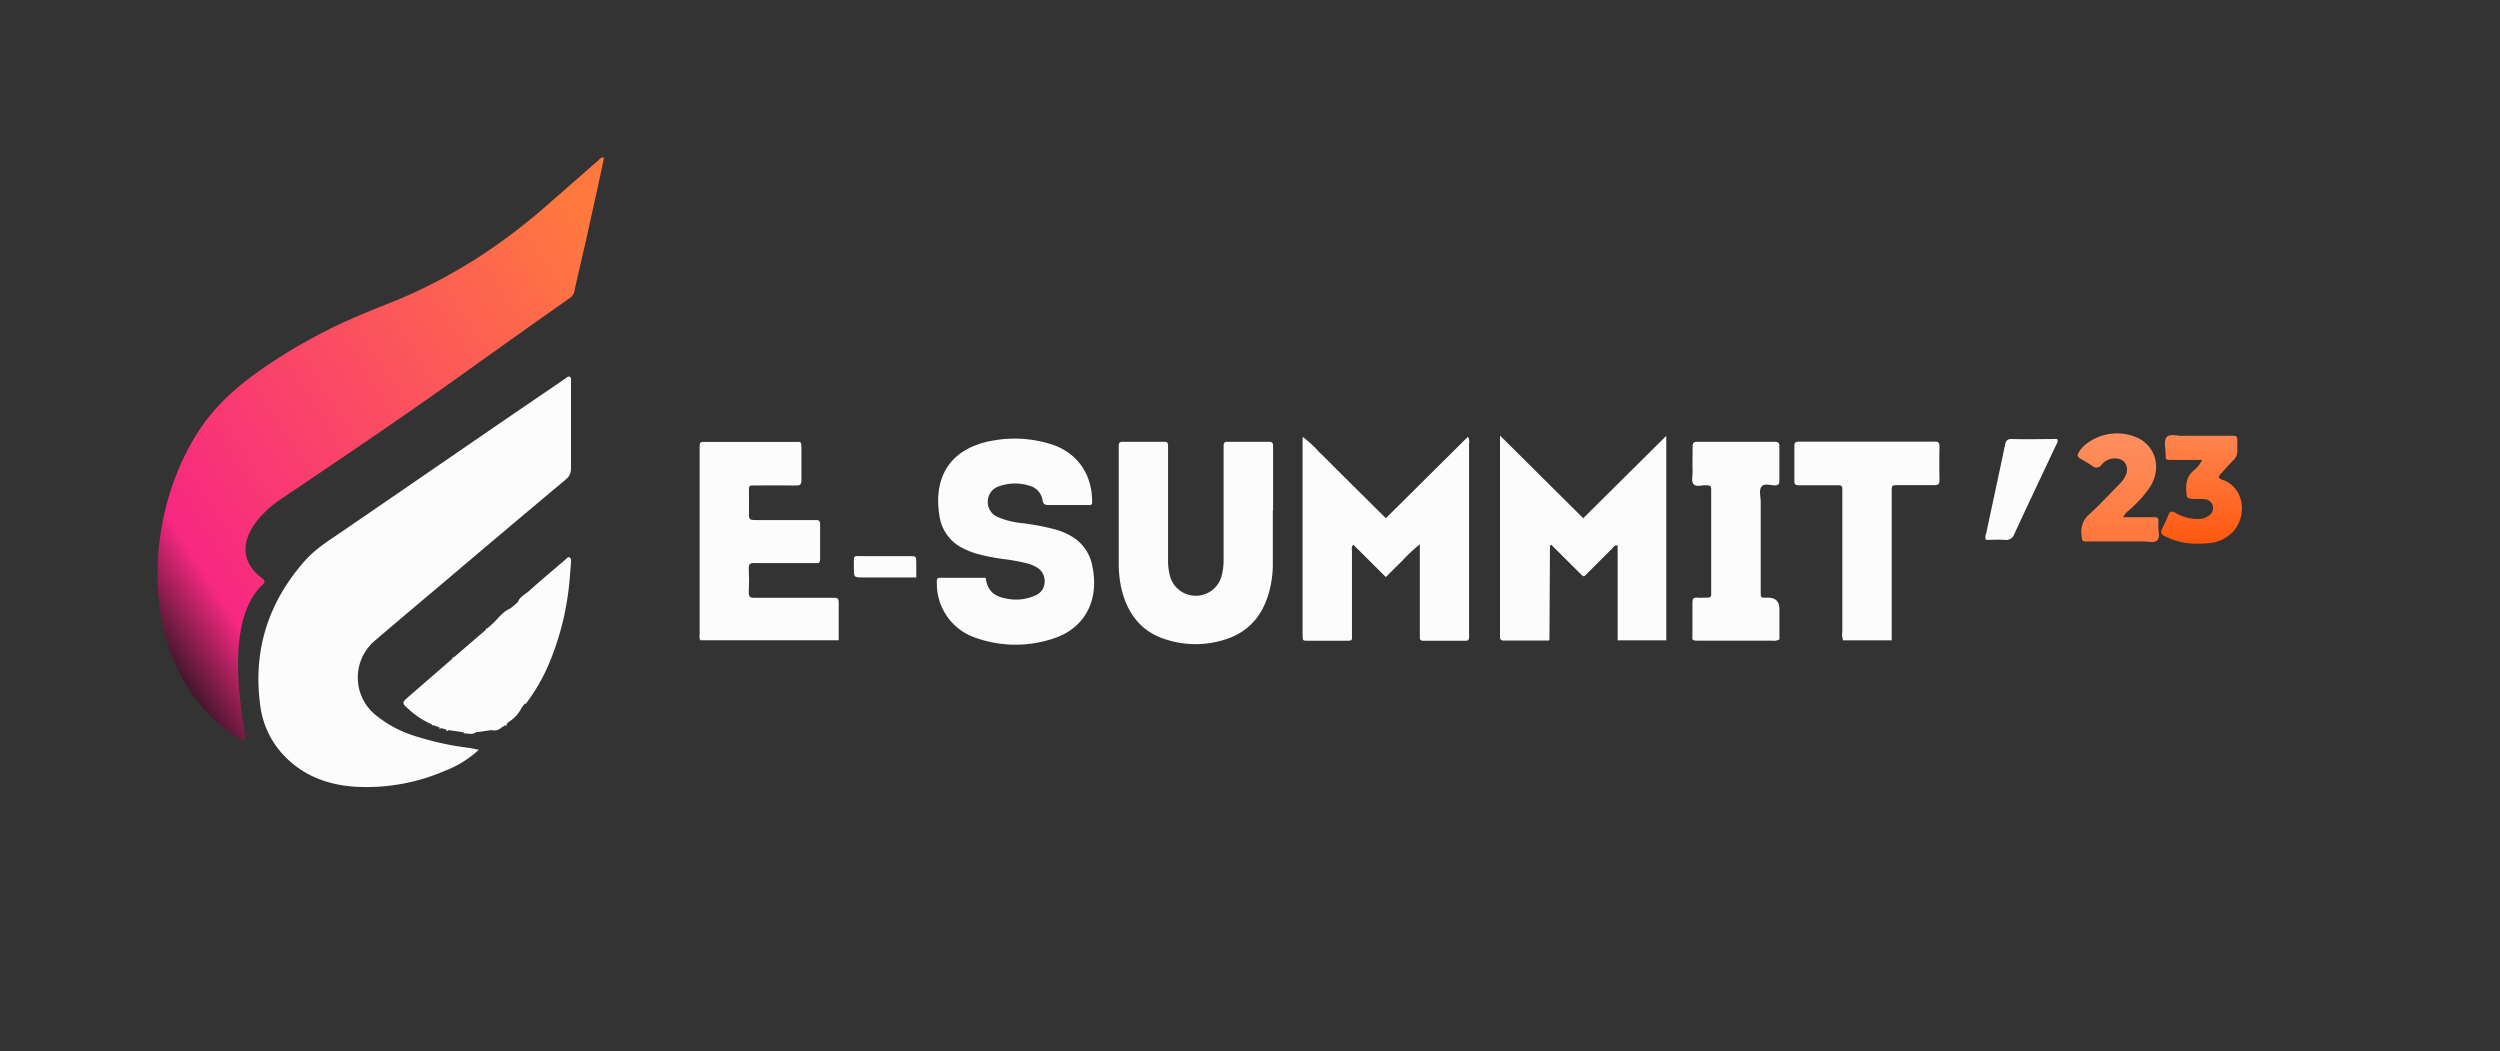 <svg id="Layer_1" data-name="Layer 1" xmlns="http://www.w3.org/2000/svg" xmlns:xlink="http://www.w3.org/1999/xlink" viewBox="0 0 635 267"><rect x="0" y="0" width="635" height="267" fill="#333333" stroke="none"/><defs><style>.cls-1{fill:url(#linear-gradient);}.cls-2{fill:url(#linear-gradient-2);}.cls-3{fill:#fcfcfc;}.cls-4{fill:url(#linear-gradient-3);}</style><linearGradient id="linear-gradient" x1="559.26" y1="157.4" x2="559.26" y2="129.8" gradientTransform="matrix(1, 0, 0, -1, 0, 267.89)" gradientUnits="userSpaceOnUse"><stop offset="0" stop-color="#ff854f"/><stop offset="1" stop-color="#ff580e"/></linearGradient><linearGradient id="linear-gradient-2" x1="538.05" y1="157.82" x2="538.05" y2="130.19" gradientTransform="matrix(1, 0, 0, -1, 0, 267.89)" gradientUnits="userSpaceOnUse"><stop offset="0" stop-color="#fe8f5f"/><stop offset="1" stop-color="#ff773c"/></linearGradient><linearGradient id="linear-gradient-3" x1="32.64" y1="106.47" x2="162.36" y2="190.65" gradientTransform="matrix(1, 0, 0, -1, 0, 267.89)" gradientUnits="userSpaceOnUse"><stop offset="0" stop-color="#121214"/><stop offset="0.16" stop-color="#f72881"/><stop offset="1" stop-color="#ff793e"/></linearGradient></defs><path class="cls-1" d="M559.32,116.82c-2.81,0-5.29,0-7.76,0-1.45,0-1.49,0-1.49-1.53s-.54-3.21.22-4.2,2.51-.38,3.83-.4c4.21,0,8.44,0,12.66,0,1.46,0,1.46,0,1.5,1.5,0,.72,0,1.44,0,2.16a3.1,3.1,0,0,1-.95,2.49c-1,1-2,2.14-3,3.24-.31.35-.76.63-.7,1.25.41.51,1,.56,1.57.81,5.26,2.49,5.44,9.72,1.63,13.26a9.37,9.37,0,0,1-5.47,2.53c-3.54.34-7.09.28-10.46-1.26l-1.11-.51c-.84-.37-1.08-.94-.61-1.86a38,38,0,0,0,1.59-3.49c.38-1,.93-1.05,1.71-.59a11,11,0,0,0,6,1.59A3.85,3.85,0,0,0,561,131a2.26,2.26,0,0,0-.91-4.2c-1.07-.13-2.14,0-3.21-.09-1.32-.07-1.42-.22-1.54-1.66-.19-2.18.1-4.09,1.87-5.55a7.67,7.67,0,0,0,2.15-2.71Z"/><path class="cls-2" d="M539.31,131.37H546c2.46,0,2.25-.23,2.22,2.48,0,1.13.47,2.55-.23,3.35s-2.15.33-3.25.34c-4.76,0-9.51,0-14.27,0-1.72,0-1.61,0-1.77-1.92a5.65,5.65,0,0,1,2-5c2.64-2.43,5.1-5.08,7.63-7.64a7.15,7.15,0,0,0,1.67-2.4c.77-2-.19-3.84-2.17-4.1a4.4,4.4,0,0,0-4,1.51,1.55,1.55,0,0,1-2.42.33c-1-.7-2.09-1.3-3.15-1.92-.6-.35-.67-.8-.31-1.41a7.12,7.12,0,0,1,1.91-2.19A12.72,12.72,0,0,1,542.46,111c5,2,6.68,7.7,3.75,12.53a29.85,29.85,0,0,1-5.57,6.18A4.2,4.2,0,0,0,539.31,131.37Z"/><path class="cls-3" d="M423.29,162.64H410.88V138.57c-.76-.21-1,.34-1.29.64-2,2-4,4-6,6-1.47,1.46-1.1,1.58-2.63.06q-3.46-3.43-6.9-6.88c-.11.06-.18.07-.23.11s-.14.08-.14.12q-.06,11.85-.13,23.72c0,.06,0,.11-.17.36H386c-1.34,0-2.68,0-4,0-.65,0-1-.17-1-.95a8.22,8.22,0,0,0,0-.86V110.63l21.14,21,21.09-20.92v52Z"/><path class="cls-3" d="M352,131.63l20.86-20.7a2.5,2.5,0,0,1,.28,1.78q0,24,0,48.1c0,.36,0,.72,0,1.08,0,.66-.28.86-.85.86H361.46c-.58,0-.85-.26-.82-.9s0-1,0-1.51v-22.1a41.07,41.07,0,0,0-4.45,4.19c-1.39,1.34-2.74,2.72-4.19,4.14l-8.27-8.23c-.55.62-.33,1.22-.33,1.74,0,7,0,14,0,20.93,0,1.62.29,1.75-1.64,1.74H332.3c-1.4,0-1.43,0-1.44-1.52,0-5.39,0-10.78,0-16.17v-33c0-.29,0-.58.05-1.09a30.65,30.65,0,0,1,4.23,3.93c1.46,1.38,2.86,2.82,4.29,4.25l4.13,4.1,4.27,4.24,4.19,4.15Z"/><path class="cls-3" d="M250.38,146.7c.31,3.39,2.31,4.81,5.06,5.3a11.87,11.87,0,0,0,7.67-.82,3.73,3.73,0,0,0,2.23-3.32,4,4,0,0,0-2-3.75,9.27,9.27,0,0,0-2.42-1,47.81,47.81,0,0,0-6.13-1.12,51.68,51.68,0,0,1-6.51-1.29,19.6,19.6,0,0,1-3.39-1.3,10.81,10.81,0,0,1-6.27-8.38c-1.35-8.16,1.42-15,9.26-17.95a21.14,21.14,0,0,1,4.28-1.15A30.67,30.67,0,0,1,267.49,113c6.45,2.28,10.12,7.86,9.9,15-.36.43-.86.26-1.29.27-3.29,0-6.57,0-9.85,0-.89,0-1.26-.21-1.44-1.23a4.5,4.5,0,0,0-3.33-3.66,12,12,0,0,0-7.52.07,4.09,4.09,0,0,0-3.06,3.81,4.14,4.14,0,0,0,2.68,4.13,20.87,20.87,0,0,0,6,1.48,62.85,62.85,0,0,1,8.69,1.67,17.41,17.41,0,0,1,3.72,1.58,11,11,0,0,1,5.45,7.6c1.83,8.56-1.73,15.63-9.48,18.33a30.19,30.19,0,0,1-20,0,14.47,14.47,0,0,1-10-13.62c-.05-1.65-.05-1.67,1.49-1.67h10.89Z"/><path class="cls-3" d="M323.3,129.61v13.58a27,27,0,0,1-1.19,8c-1.71,5.48-5.1,9.18-10.22,11a24.4,24.4,0,0,1-15.81.21c-6.39-2-10-6.82-11.41-13.7a30.15,30.15,0,0,1-.51-6q0-14.34,0-28.67c0-1.8,0-1.81,1.57-1.82,3.15,0,6.29,0,9.45,0,1.49,0,1.51,0,1.51,1.69q0,14,0,28a15.63,15.63,0,0,0,.44,4.26,6.8,6.8,0,0,0,13.2,0,16.82,16.82,0,0,0,.47-4.26c0-9.06,0-18.11,0-27.17,0-.5,0-1,0-1.51,0-.7.21-1,.91-1,3.55,0,7.09,0,10.65,0,.66,0,1,.23,1,1,0,.43,0,.86,0,1.29v15.1h0Z"/><path class="cls-3" d="M213,162.63H177.94c-.42-.48-.23-1.08-.23-1.62q0-23.41,0-46.81c0-.36,0-.72,0-1.08,0-.65.3-.89.87-.87h23.32c1.5,0,1.67-.35,1.66,1.73,0,2.66,0,5.33,0,8,0,1-.3,1.35-1.26,1.33-3.55-.05-7.11,0-10.65,0-1.4,0-1.42,0-1.42,1.54,0,1.94.06,3.89,0,5.82-.06,1.22.4,1.43,1.39,1.42,4.83,0,9.65,0,14.47,0,.47,0,.94,0,1.41,0s.82.32.81.93c0,3,0,6,0,9.06,0,1.19-.78.94-1.4.94H193.41c-.6,0-1.21,0-1.81,0-1-.09-1.47.22-1.41,1.43.1,2,.1,4,0,6-.06,1.23.46,1.4,1.42,1.4,6.37,0,12.73,0,19.1,0,.46,0,.93,0,1.4,0,.71,0,.92.36.92,1.06,0,3.22,0,6.45,0,9.77Z"/><path class="cls-3" d="M480.47,162.64H468.14a5.25,5.25,0,0,1-.19-2.35q0-17.26,0-34.52c0-.51,0-1,0-1.52.05-.76-.3-1-.95-1h-5c-1.74,0-3.48,0-5.23,0-.67,0-1-.26-1-1q0-4.55,0-9.06c0-.73.3-1,1-1,.41,0,.81,0,1.21,0h32.36c.34,0,.67,0,1,0,.94-.13,1.3.25,1.29,1.31q-.09,4.21,0,8.41c0,1.06-.33,1.34-1.28,1.32-3.08,0-6.16,0-9.24,0-1.6,0-1.62,0-1.62,1.75v37.62Z"/><path class="cls-3" d="M451.88,162.46a2.88,2.88,0,0,1-1.72.27H431.67c-2.22,0-1.77-.09-1.79-2,0-2.52,0-5,0-7.55,0-1,.2-1.47,1.22-1.38.86.08,1.74,0,2.6,0,.7,0,1-.28.94-1,0-1.3,0-2.59,0-3.88v-22c0-1.63,0-1.61-1.51-1.67-1,0-2.22.45-2.91-.22s-.27-2.17-.3-3.29c-.06-2.08,0-4.17,0-6.25,0-.91.25-1.28,1.14-1.27q9.84,0,19.69,0c.8,0,1.23.19,1.21,1.19,0,2.87,0,5.75,0,8.63,0,.94-.31,1.24-1.16,1.24-1.13,0-2.62-.54-3.3.23-.83.93-.28,2.59-.28,3.93,0,7.47,0,15,0,22.42,0,2.13-.1,1.94,1.87,1.95s2.88,1,2.88,3v7.62Z"/><path class="cls-3" d="M522.55,111.6c.26.67-.09,1-.26,1.34-3.54,7.55-7.13,15.07-10.63,22.64a2.19,2.19,0,0,1-2.45,1.55c-1.6-.11-3.2,0-4.77,0-.39-.78,0-1.36.13-2,1.55-7.33,3.16-14.65,4.68-22,.24-1.18.58-1.65,1.8-1.62,3.85.11,7.71,0,11.5,0Z"/><path class="cls-3" d="M232.74,146.68H219.32c-2.43,0-2.46,0-2.43-2.62,0-3.25-.42-2.8,2.69-2.81,3.81,0,7.63,0,11.44,0,1.71,0,1.71,0,1.71,1.9v3.53Z"/><path class="cls-4" d="M153.41,40.05c-.42,2-.82,4-1.26,6q-1.67,7.62-3.36,15.24c-1,4.31-2,8.6-2.95,12.92A3.07,3.07,0,0,1,144.29,76c-2.82,2-5.66,4-8.5,6q-6.85,4.88-13.69,9.74c-16.72,12.09-33.74,23.59-50.82,35.08-6.7,4.51-13.66,13.35-4.61,20.13.69.52.66,1,.07,1.52-8.7,8.18-6.37,26.71-4.61,37.54a4.61,4.61,0,0,1,0,2,7.37,7.37,0,0,1-3.39-1.73C34.83,169.43,35.66,131.69,50.78,109,55.36,102.13,61.43,97.15,68,92.73A135.15,135.15,0,0,1,88.63,81.27c4.37-2,8.85-3.66,13.27-5.49a134.67,134.67,0,0,0,22-12,151.8,151.8,0,0,0,16.19-12.66c4-3.47,8-7,12-10.49.36-.31.63-.79,1.37-.59Z"/><path class="cls-3" d="M121.66,190.4a26.65,26.65,0,0,1-8.75,5.43,50.09,50.09,0,0,1-22.62,4c-6.94-.44-13.28-2.71-18.34-8.11A22.53,22.53,0,0,1,66.08,179c-1.86-14,2.2-26.08,11.14-36.32,2.58-3,5.81-5.06,9-7.22q19.64-13.45,39.25-26.94,9-6.15,18-12.28c.37-.26.7-.68,1.25-.56.5.43.31,1,.31,1.6,0,7.19,0,14.39,0,21.57a3.42,3.42,0,0,1-1.3,2.92q-14.81,12.39-29.54,24.9c-6.37,5.38-12.74,10.73-19.09,16.15a12.29,12.29,0,0,0,0,18.54,29.84,29.84,0,0,0,11.09,5.83,73,73,0,0,0,12.78,2.75c.8.1,1.58.3,2.77.53Z"/><path class="cls-3" d="M144.69,141.58c-.46-.22-.72.23-1,.49-3.14,2.69-6.32,5.33-9.39,8.11-1,.87-2.28,1.38-2.79,2.79l-1.83,1.54c-1.73.74-2.92,2.21-4.19,3.57l-1.78,1.6c-.3-.11-.31-.09-.26.24L115.24,167c-.27-.16-.34-.09-.24.22q-5.76,5-11.52,10c-1.33,1.15-1.33,1.51,0,2.62A21.3,21.3,0,0,0,109.7,184c0,.33,0,.34.31.17l1.69.63c-.14.09-.13.22,0,.29s.25,0,.2-.18l1.41.38c.08.48.26.49.55.15l4,.58a.61.61,0,0,0-.12.16s.07.12.11.12c1-.09,2.07.44,3-.29l4-.57a2.69,2.69,0,0,0,2.53-.63l1-.64c0,.17.13.2.27.08s.14-.23,0-.33c.19-.18.37-.37.57-.55a9.23,9.23,0,0,0,3.34-3.68l.74-1c.38.22.46-.19.59-.37a47.33,47.33,0,0,0,5.29-9.13,69.84,69.84,0,0,0,5.23-19.35c.3-2.34.43-4.72.64-7.07,0-.42.1-.92-.36-1.14Z"/></svg>